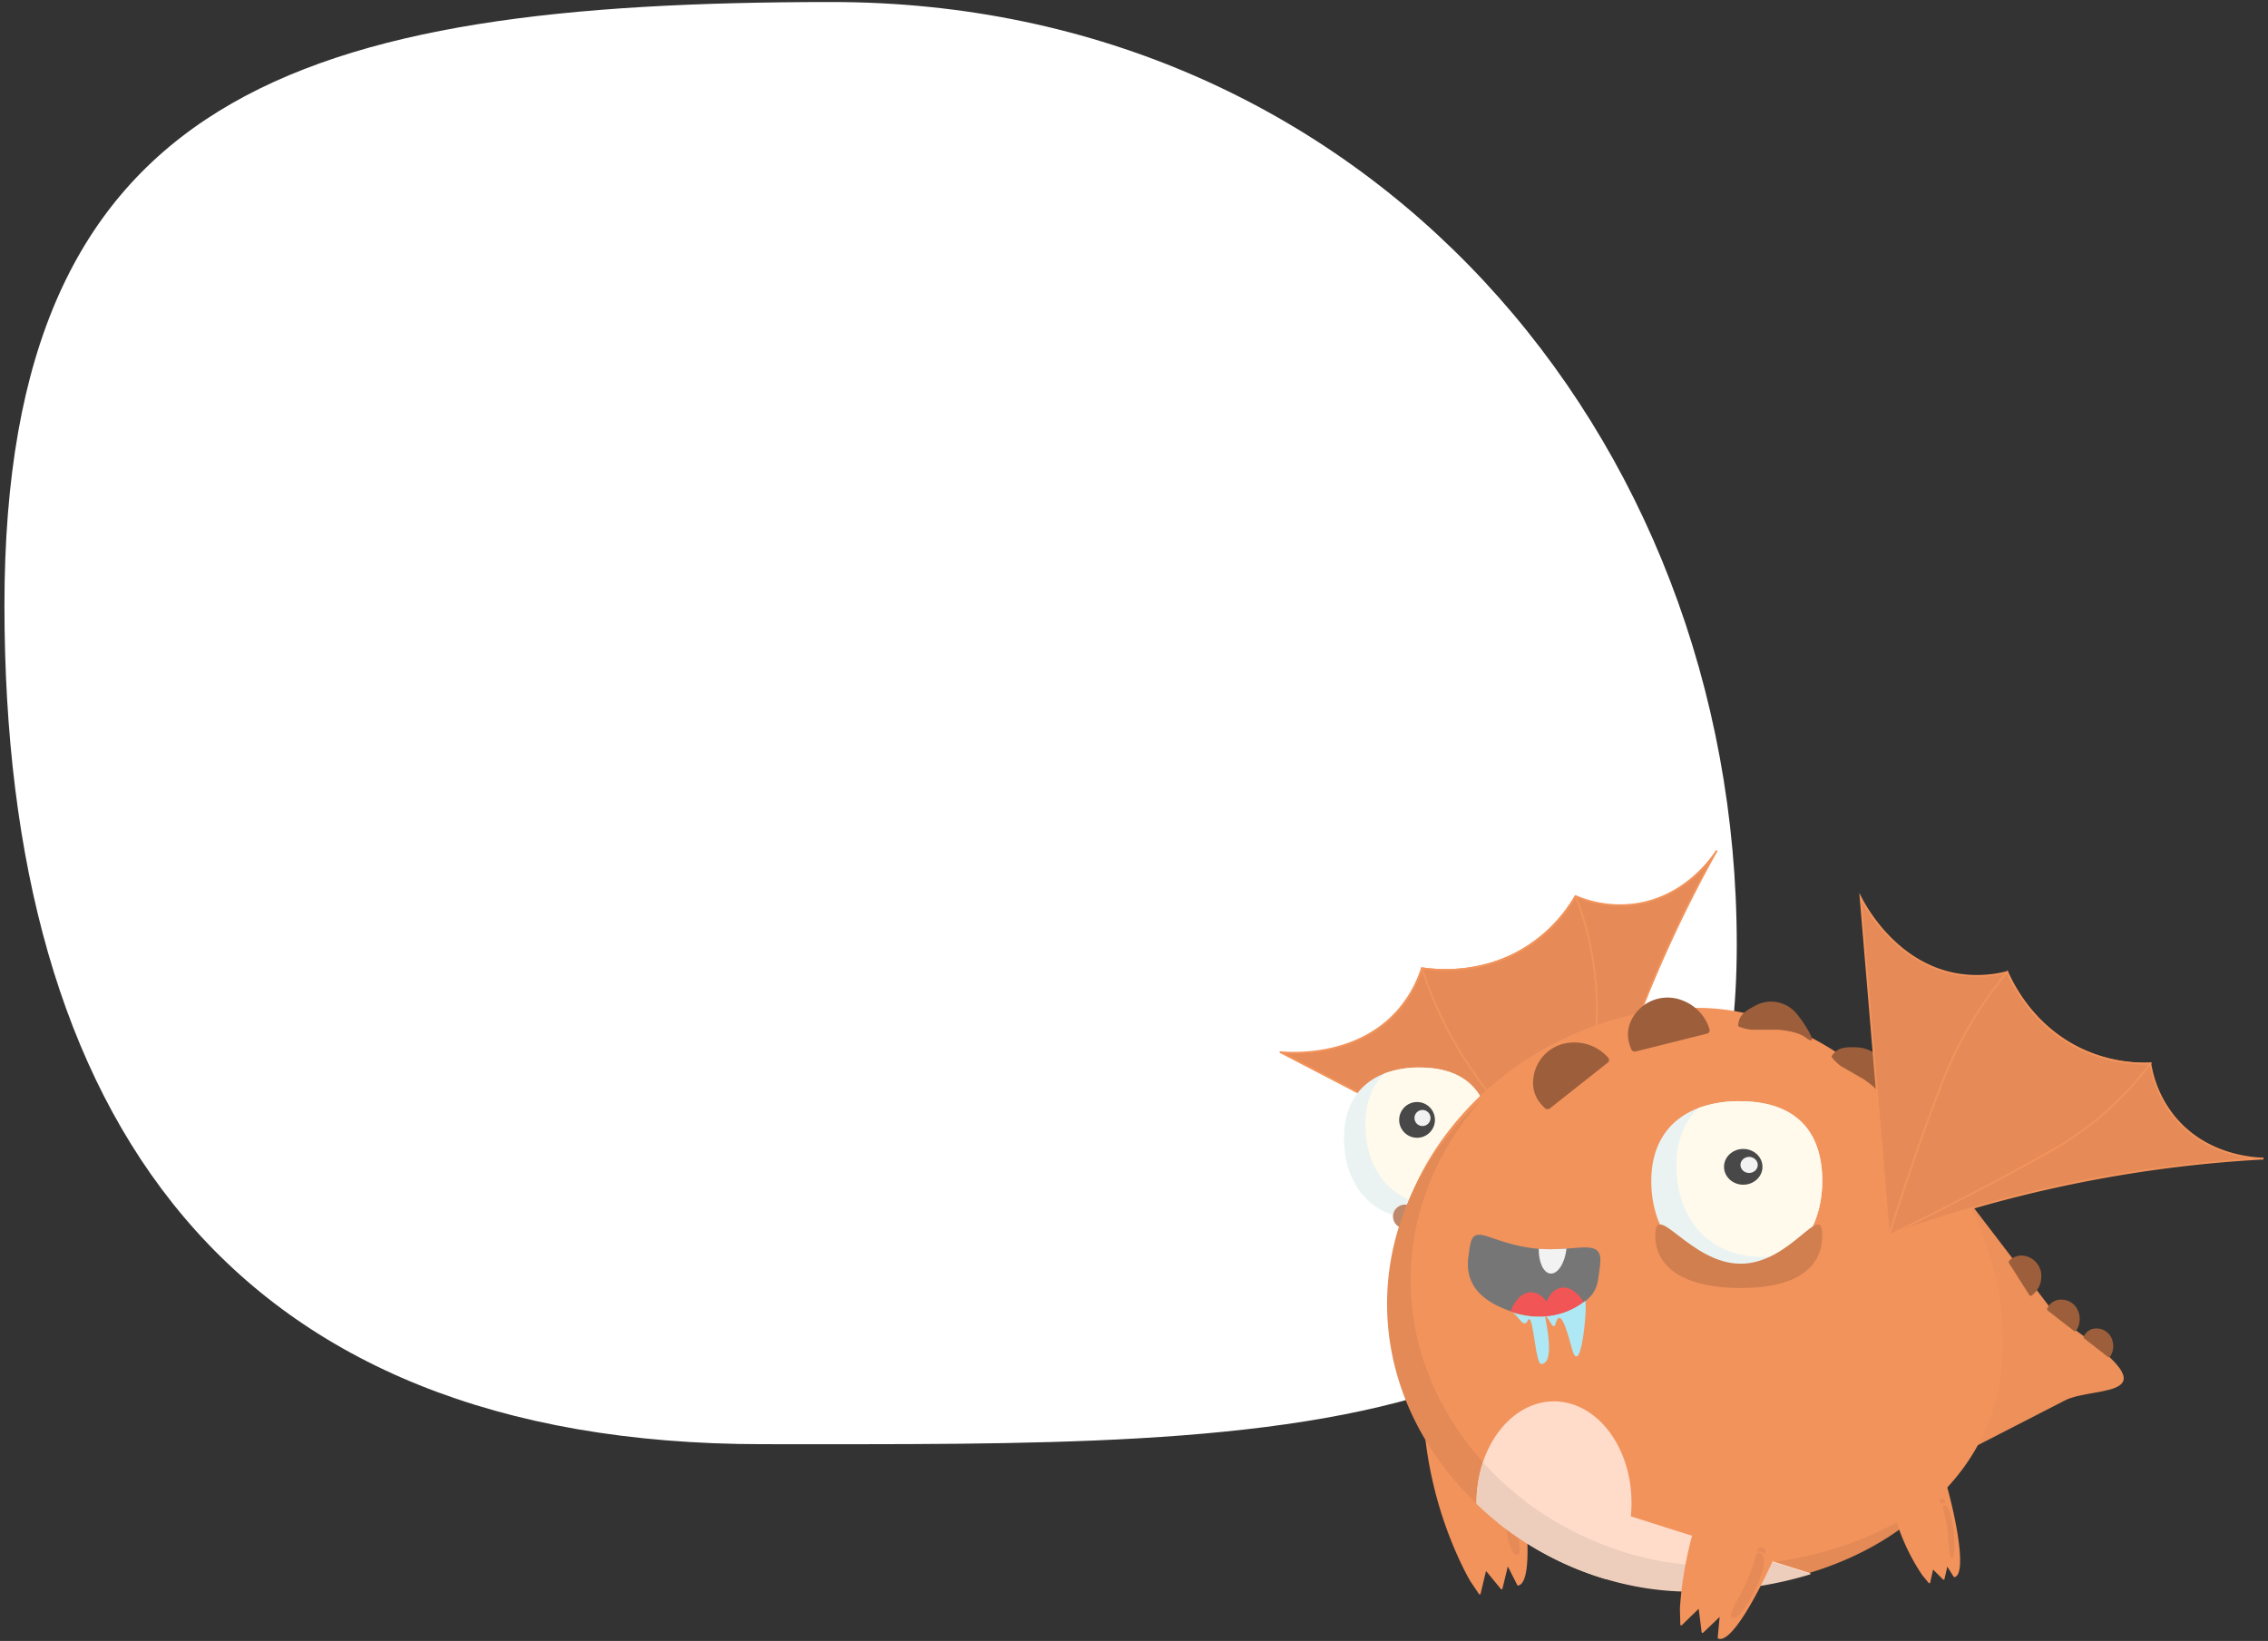 <svg id="Layer_1" data-name="Layer 1" xmlns="http://www.w3.org/2000/svg" width="1230" height="890" viewBox="0 0 1230 890"><rect x="0" y="0" width="1230" height="890" fill="#333333" stroke="none"/><defs><style>.cls-1{fill:#fff;}.cls-2,.cls-9{fill:#f2935c;}.cls-19,.cls-2,.cls-4{stroke:#f2935c;}.cls-2,.cls-4{stroke-linecap:round;stroke-linejoin:round;}.cls-19,.cls-3,.cls-4{fill:#e68b57;}.cls-5{fill:#ed905a;}.cls-6{fill:#ebf3f2;}.cls-7{fill:#fffaec;}.cls-8{fill:#bf886a;}.cls-10{fill:#484848;}.cls-11{fill:#f2f2f2;}.cls-12{fill:#767676;}.cls-13{fill:#f25555;}.cls-14{fill:#d17f4f;}.cls-15{fill:#9d5f3b;}.cls-16{fill:#e38a56;}.cls-17{fill:#ffdcc9;}.cls-18{fill:#edcdbb;}.cls-19{stroke-miterlimit:10;}.cls-20{fill:#ade8f4;}</style></defs><path class="cls-1" d="M941.9,512.44c0,278.13-239.48,270.84-528.27,270.84S2.41,606.41,2.41,328.28,162.35,1.1,451.14,1.1,941.9,234.32,941.9,512.44Z"/><path class="cls-2" d="M816.3,760.46c12.15,52.84,15.3,97.14,7,99l-5.73-11.3-3.23,13.33-3.78-4.6-4.9-5.94-3.17,13.31L797.62,857c-2-3.53-3.87-7.29-5.73-11.26a216.46,216.46,0,0,1-18.56-67"/><path class="cls-3" d="M816,822.37c1,11.56,3.51,21.3,6.82,21s.11-10-.84-21.52,1.73-16.75-1.57-16.48S815,810.83,816,822.37Z"/><path class="cls-4" d="M930.85,461.66a702.35,702.35,0,0,0-67.29,168.58q-3.24,12.75-5.91,25.21a.48.48,0,0,0,0,.17L694.42,570.68c5.28.48,40.5,3.16,63.25-22a65,65,0,0,0,13.45-23.52c7.37,1.09,32.8,4,57.29-11.76a80.89,80.89,0,0,0,26.09-27.35,61.35,61.35,0,0,0,32.42,4.36C913.93,486.57,928.43,465.37,930.85,461.66Z"/><path class="cls-4" d="M854.5,486a169.62,169.62,0,0,1,11.44,67c-1.92,45.85-7.94,99.15-8.31,102.43a.48.48,0,0,0,0,.17s-32.61-38-57.71-72.9a213.32,213.32,0,0,1-28.78-57.55c7.37,1.09,32.8,4,57.29-11.76A81,81,0,0,0,854.5,486Z"/><path class="cls-5" d="M1056,636.78l.33-.2,60,78.5c68.29,45.68,19.75,35.85,3.32,44.58l-52,26.71c-11.81-53.71-17.42-108.49-20.08-163.43l.93,1.17Z"/><path class="cls-6" d="M808.05,617.23c0,13.84-4.54,25.8-12.87,33.69-6.64,6.3-15.67,10-26.71,10-24.9,0-39.6-18.8-39.6-43.7,0-17.79,8.21-29.67,22-35a52.65,52.65,0,0,1,19-3.21C794.71,579,808.05,592.37,808.05,617.23Z"/><path class="cls-7" d="M808.05,617.23c0,13.84-4.54,25.8-12.87,33.69a41,41,0,0,1-15.07,2.68c-24.88,0-39.6-18.8-39.6-43.68,0-12,3.71-21.28,10.35-27.71a52.65,52.65,0,0,1,19-3.21C794.71,579,808.05,592.37,808.05,617.23Z"/><circle class="cls-8" cx="761.92" cy="659.8" r="6.47"/><path class="cls-9" d="M1086.38,727.71c0,72.81-57.91,115.26-127.89,126.38a243.07,243.07,0,0,1-38.11,3,162.4,162.4,0,0,1-30-2.83A175.35,175.35,0,0,1,812,817.48c-1.51-1.25-3-2.5-4.42-3.77-32.1-28.24-53.19-67.91-53.19-111.85,0-85.72,80.29-155.23,166-155.23,69.59,0,135.58,62.85,158,132.36A159.35,159.35,0,0,1,1086.38,727.71Z"/><path class="cls-6" d="M988.25,640.53c0,15.66-5.33,29.2-15.07,38.13-7.77,7.13-18.35,11.32-31.27,11.32-29.15,0-46.37-21.27-46.37-49.45,0-20.12,9.62-33.57,25.75-39.62a63.31,63.31,0,0,1,22.23-3.63C972.67,597.28,988.25,612.37,988.25,640.53Z"/><path class="cls-7" d="M988.25,640.53c0,15.66-5.33,29.2-15.07,38.13a50,50,0,0,1-17.64,3c-29.13,0-46.37-21.28-46.37-49.43,0-13.56,4.34-24.08,12.12-31.35a63.28,63.28,0,0,1,22.23-3.6C972.67,597.28,988.25,612.37,988.25,640.53Z"/><ellipse class="cls-10" cx="945.41" cy="632.85" rx="10.43" ry="9.7"/><ellipse class="cls-11" cx="948.59" cy="631.82" rx="4.69" ry="4.36"/><circle class="cls-10" cx="768.51" cy="607.4" r="9.7"/><circle class="cls-11" cx="771.46" cy="606.37" r="4.36"/><path class="cls-12" d="M867.56,687.83c-1.1,7.71-.89,12.81-8.61,18.49A39.39,39.39,0,0,1,837,713.93a43,43,0,0,1-7.93-.4,53.18,53.18,0,0,1-9.78-2.35c-18.53-6.4-24.75-16.67-22.91-29.82,1.33-9.41,1.37-13.82,10.81-10.62,2.94,1,6.34,2.21,10.15,3.29,1.32.4,2.74.78,4.18,1.14a85.81,85.81,0,0,0,8.54,1.66c.68.11,1.37.19,2,.27s1.55.15,2.32.22c2.17.16,4.31.22,6.38.22,3,0,5.92-.14,8.67-.32,2.26-.15,4.4-.35,6.42-.5C867,675.81,868.87,678.57,867.56,687.83Z"/><path class="cls-11" d="M849.56,677.22c-.9,7.89-4.72,13.86-8.72,13.52-3.76-.33-6.42-6.14-6.33-13.42,2.17.16,4.31.22,6.38.22C843.87,677.54,846.76,677.37,849.56,677.22Z"/><path class="cls-13" d="M842.11,713.42a39.2,39.2,0,0,1-5.08.51,43,43,0,0,1-7.93-.4,53.18,53.18,0,0,1-9.78-2.35c2.24-6.15,6.3-10.28,11-10.29,3.21,0,6.16,1.89,8.43,5.1A23.65,23.65,0,0,1,842.11,713.42Z"/><path class="cls-13" d="M838,708.16a22.65,22.65,0,0,1,.73-2.15c1.66-4.13,4.41-7,7.86-7.57,4.5-.76,9.12,2.44,12.39,7.9A39.39,39.39,0,0,1,837,714"/><path class="cls-14" d="M988.25,670c0,19.44-16.89,28.6-44.22,28.6S897.7,689.45,897.7,670s19,15.4,46.33,15.4S988.25,650.57,988.25,670Z"/><path class="cls-15" d="M925.8,560.6l-38.73,9.7a2.07,2.07,0,0,1-2.35-1.14c-2.92-6.69-2.45-13.08,2.07-19.25a21.81,21.81,0,0,1,25.56-7.34,24.24,24.24,0,0,1,14.76,15.64,1.87,1.87,0,0,1-1.18,2.35Z"/><path class="cls-15" d="M964.18,558.47H951.25c-2,.38-8.67-1.38-8.63-2.15.35-5.77,3.7-7.87,9.26-10.84a17.87,17.87,0,0,1,21.29,3c4.53,4.73,14.73,20.74,6.1,14.27C974.31,559.06,965,558.62,964.18,558.47Z"/><path class="cls-15" d="M871.9,576.37l-31.34,24.79a2.08,2.08,0,0,1-2.62-.07c-5.41-4.9-7.61-10.91-6-18.4a21.82,21.82,0,0,1,20.31-17.23,24.24,24.24,0,0,1,19.89,8.18,1.85,1.85,0,0,1-.08,2.63h0Z"/><path class="cls-15" d="M1143.25,736l-12.93-10.11a.89.89,0,0,1-.23-1.07,7.37,7.37,0,0,1,6.67-4.3,8.93,8.93,0,0,1,8.83,6.43,10.27,10.27,0,0,1-1.25,8.86.77.77,0,0,1-1,.23Z"/><path class="cls-15" d="M1124.81,721.89l-14.25-11.12a1,1,0,0,1-.26-1.17,8.12,8.12,0,0,1,7.33-4.73,9.82,9.82,0,0,1,9.71,7.07,11.28,11.28,0,0,1-1.37,9.74.82.82,0,0,1-1.15.21Z"/><path class="cls-15" d="M1100.56,702.37l-11-17.27a1.09,1.09,0,0,1,.17-1.35,9.2,9.2,0,0,1,9.63-2.27,11.12,11.12,0,0,1,7.7,11.23,12.79,12.79,0,0,1-5.16,9.89.92.92,0,0,1-1.29-.16Z"/><path class="cls-16" d="M1053,808.64C1029.76,836,993.7,853,953.64,859.48a236.78,236.78,0,0,1-37.61,3,158.46,158.46,0,0,1-29.63-2.83,172,172,0,0,1-77.32-36.8c-1.49-1.25-2.94-2.5-4.36-3.78-31.68-28.25-52.47-67.91-52.47-111.91,0-43.38,20.25-82.6,51.22-110.77C779.81,623.1,765,657.16,765,694.22c0,44,20.8,83.65,52.48,111.91,1.42,1.26,2.88,2.52,4.36,3.78a172.28,172.28,0,0,0,77.33,36.8,158.45,158.45,0,0,0,29.63,2.82,236.78,236.78,0,0,0,37.61-3C999.72,841.16,1030.25,828.5,1053,808.64Z"/><path class="cls-16" d="M975.25,851.63l6,1.9a211,211,0,0,1-27.42,6.3,236.65,236.65,0,0,1-37.6,3A159.43,159.43,0,0,1,871,856.21l-.48-.13a172.29,172.29,0,0,1-57.88-30.18l-.31-.24c-1-.79-2-1.61-3-2.45q-2.22-1.87-4.35-3.78c-1.42-1.29-2.85-2.56-4.23-3.92a71.13,71.13,0,0,1,3.52-21.86,1.47,1.47,0,0,1,.13-.37v-.13a168.41,168.41,0,0,0,13.37,13.35l.54.47.3.26c1.15,1,2.33,2,3.52,3,2.8,2.35,5.69,4.59,8.66,6.77a173.86,173.86,0,0,0,48.48,24.84l.37.1A160.44,160.44,0,0,0,929,849.86a235.07,235.07,0,0,0,33.22-2.33l1,.32Z"/><path class="cls-17" d="M884.8,815.05a70.58,70.58,0,0,1-.38,7.41,66.44,66.44,0,0,1-4.94,19.39,58,58,0,0,1-4.74,8.9,50,50,0,0,1-4,5.3,172.53,172.53,0,0,1-58.18-30.42c-1-.79-2-1.61-3-2.45-1.49-1.25-2.93-2.51-4.35-3.78s-3-2.71-4.47-4.14v-.21a66,66,0,0,1,.39-7.44,67.86,67.86,0,0,1,3.19-14.79c6.53-19.3,21.3-32.75,38.46-32.75C866,760.07,884.8,784.69,884.8,815.05Z"/><path class="cls-17" d="M982.1,853.37a211.2,211.2,0,0,1-28,6.47,236.65,236.65,0,0,1-37.6,3A158.67,158.67,0,0,1,886.85,860a164.55,164.55,0,0,1-16.08-3.93,172.59,172.59,0,0,1-58.21-30.46l2-6.16,4-12.53,1.53-4.85,64.4,20.37,78.88,25,12,3.77Z"/><path class="cls-18" d="M879.78,841.52c0,.15-.11.29-.17.43l-.13.33a58,58,0,0,1-4.74,8.9,50.32,50.32,0,0,1-3.73,5,3.15,3.15,0,0,1-.24.3,172.67,172.67,0,0,1-58.21-30.42c-1-.79-2-1.61-3-2.45-1.49-1.25-2.93-2.5-4.35-3.78s-3-2.71-4.47-4.14v-.21a71.16,71.16,0,0,1,3.45-21.86,1.47,1.47,0,0,1,.13-.37v-.13a168.41,168.41,0,0,0,13.37,13.35l.54.47.3.26c1.15,1,2.33,2,3.52,3,2.8,2.35,5.69,4.59,8.66,6.77A175.43,175.43,0,0,0,879.78,841.52Z"/><path class="cls-18" d="M982.1,853.79a211.2,211.2,0,0,1-28,6.47,236.65,236.65,0,0,1-37.6,3,158.66,158.66,0,0,1-29.65-2.89,164.55,164.55,0,0,1-16.08-3.93,172.66,172.66,0,0,1-58.21-30.38l.07-.19,1.87-6,4-12.48v0l.06-.17c1.15,1,2.33,2,3.52,3,2.8,2.35,5.69,4.59,8.66,6.77a175.6,175.6,0,0,0,49,24.51,166.93,166.93,0,0,0,19.81,5,162.4,162.4,0,0,0,30,2.83,241.86,241.86,0,0,0,31.82-2.07l.82.26,1,.32,12,3.77,6,1.9Z"/><path class="cls-15" d="M1011,585.49,999.74,579c-1.88-.65-6.82-5.52-6.4-6.17,3.17-4.82,7.13-5,13.43-4.78a17.88,17.88,0,0,1,16.94,13.28c1.57,6.36,2.43,25.31-1.82,15.41C1019.45,591.05,1011.63,586.05,1011,585.49Z"/><path class="cls-2" d="M979.25,800.92C961.14,852,940,891.09,932.05,888.26l1.2-12.58-9.92,9.48-.73-6-1-7.64-9.82,9.53-.21-8.75c.26-4,.65-8.23,1.21-12.58a216.42,216.42,0,0,1,20.32-66.52"/><path class="cls-2" d="M1052.74,797c9.35,30.69,12.56,56.58,7.18,57.88l-4.06-6.49-1.79,7.88-2.63-2.63-3.37-3.37-1.75,7.91-3.39-4.14c-1.38-2-2.74-4.19-4.06-6.47a117.21,117.21,0,0,1-13.93-38.87"/><path class="cls-19" d="M1227.56,628.37a702.61,702.61,0,0,0-178.5,33.13q-12.51,4.08-24.5,8.48l-.15.06-15.36-183.32c2.41,4.72,19,35.92,52.41,41.7a65.19,65.19,0,0,0,27.1-1.21c3,6.81,14.18,29.84,40.55,42.15a81,81,0,0,0,37.06,7.44,61.42,61.42,0,0,0,13.61,29.75C1197.43,627.37,1223.13,628.24,1227.56,628.37Z"/><path class="cls-19" d="M1166.15,576.8a169.67,169.67,0,0,1-50.53,45.46c-39.78,22.88-88,46.27-91,47.72l-.15.06s14.78-47.88,30.78-87.72a213.34,213.34,0,0,1,33.3-55.11c3,6.81,14.18,29.84,40.55,42.15A81.19,81.19,0,0,0,1166.15,576.8Z"/><path class="cls-20" d="M835.84,739.76c-3.34.1-4.32-29.57-7.35-23.46-2.22,4.51-4.86-2.6-8.23-4.39a54.28,54.28,0,0,0,9.85,2,43.88,43.88,0,0,0,7.94.09C837.71,714.71,844.05,739.52,835.84,739.76Z"/><path class="cls-20" d="M852.84,732.65c-1.19-3.51-6.11-25.92-9.18-14.76-1.3,4.69-3.76-4-5.61-3.91a37.49,37.49,0,0,0,5.07-.71,38.8,38.8,0,0,0,16.56-7.71C861.07,707.53,857.56,746.78,852.84,732.65Z"/><path class="cls-3" d="M953,859.84c-4.77,10.53-10.47,18.89-13.47,17.53s3.23-9.43,8-20,4-16.36,7-15S957.8,849.26,953,859.84Z"/><path class="cls-3" d="M1059.25,828.42c1.14,8.72,1.17,16.31-.63,16.55s-1.48-7.4-2.63-16.12-3.31-12.23-1.51-12.46S1058.06,819.7,1059.25,828.42Z"/><path class="cls-3" d="M1052.93,812.74c1.11-.39,1.71.88,2.08,1.92s.11,0-1,.35-1.14,1.57-1.5.53S1051.82,813.16,1052.93,812.74Z"/><path class="cls-3" d="M955.94,839.37c1.83.69,1.58,2.09,1.19,3.12s.18.07-1.66-.62-2.88.09-2.49-.94S954.1,838.68,955.94,839.37Z"/></svg>